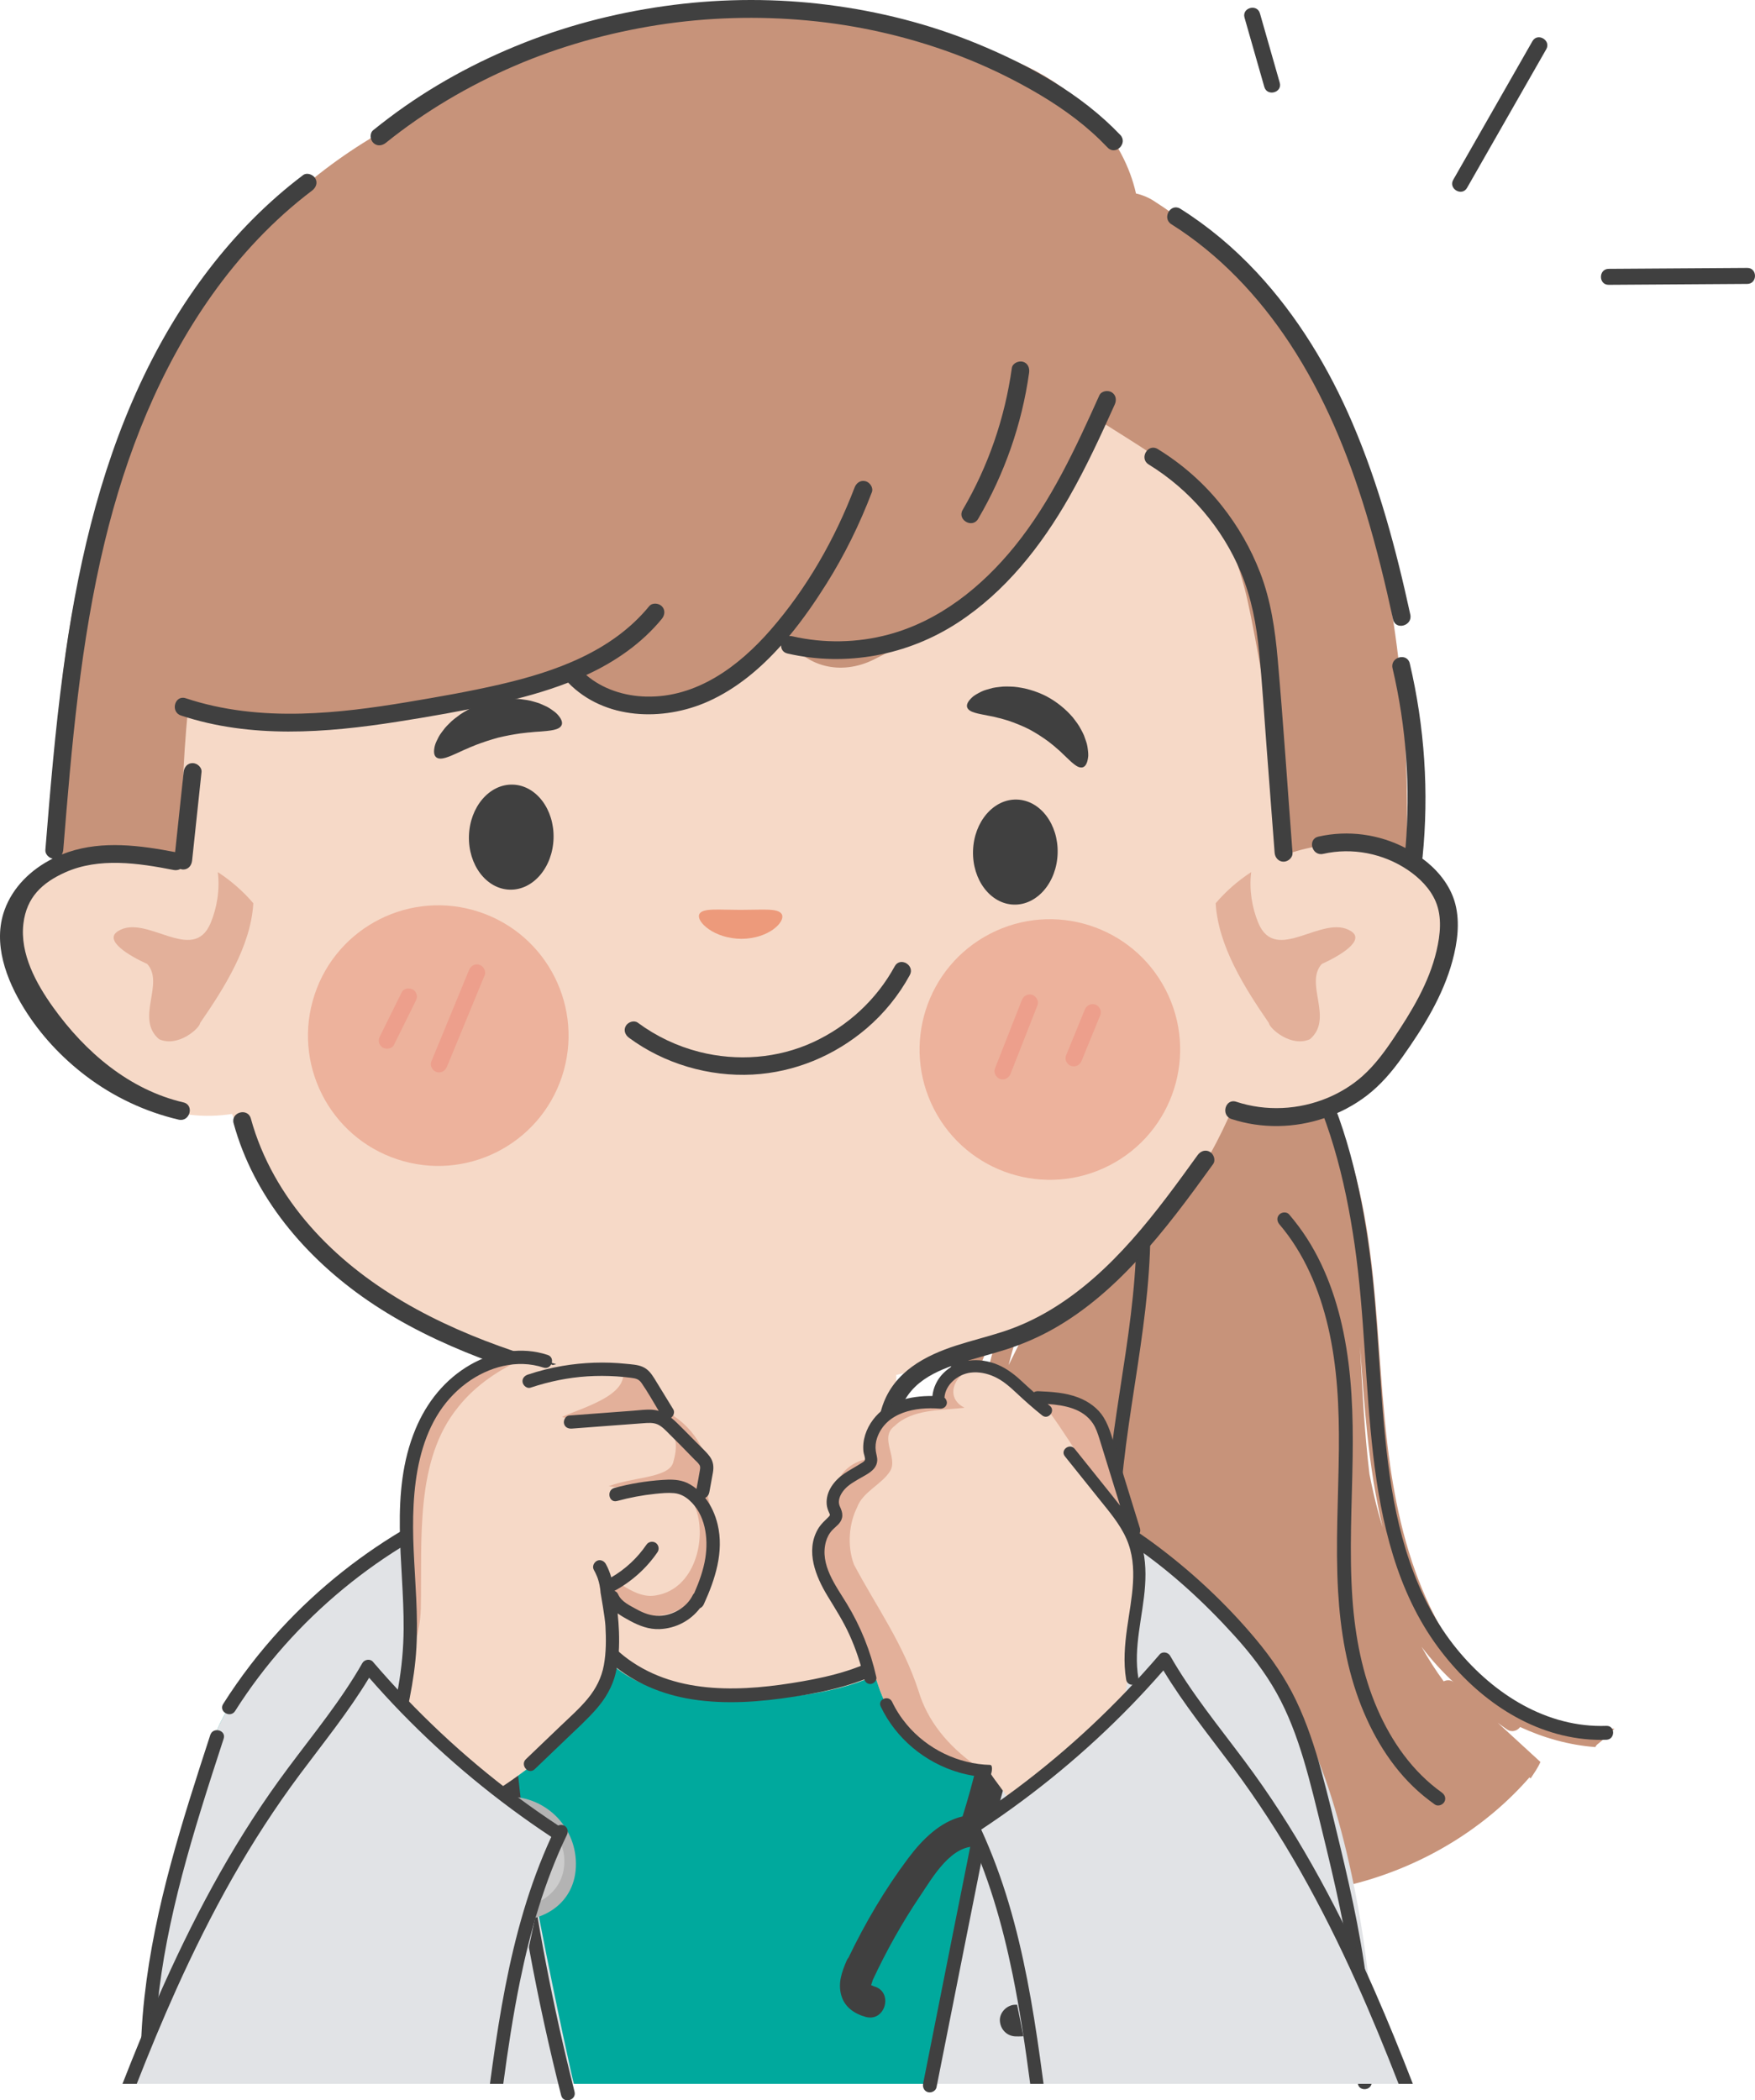<?xml version="1.0" encoding="UTF-8"?><svg id="_レイヤー_2" xmlns="http://www.w3.org/2000/svg" viewBox="0 0 632.521 756.864"><defs><style>.cls-1{fill:#c7937a;}.cls-1,.cls-2,.cls-3,.cls-4,.cls-5,.cls-6,.cls-7,.cls-8,.cls-9,.cls-10,.cls-11{stroke-width:0px;}.cls-2{fill:#00a99d;}.cls-3{fill:#f6d9c7;}.cls-4{fill:#e3b09a;}.cls-5{fill:#b3b3b3;}.cls-6{fill:#ccc;}.cls-7{fill:#e1e3e6;}.cls-8{fill:#edb29c;}.cls-9{fill:#ed9f8c;}.cls-10{fill:#404040;}.cls-11{fill:#ed9a7b;}</style></defs><g id="set_of_handdrawn_clipart_people"><path class="cls-1" d="M532.788,604.941c-.36-.291-.699-.602-1.054-.898-7.289-8.207-13.113-17.712-17.624-27.805-7.921-17.723-11.862-36.749-14.106-55.948-2.714-23.218-3.22-46.644-6.3-69.824-2.132-16.046-5.65-32-11.697-47.027-1.228-6.115-2.795-12.154-4.904-18.029-4.084-11.378-10.422-22.022-19.612-29.997-8.212-7.126-18.849-12.213-29.825-12.678-1.889-.08-3.778-.035-5.658.128-2.86-1.073-5.802-1.993-8.847-2.702l-48.695,37.272c22.878,16.811,24.31,51.162,15.233,78.063-4.248,12.588-10.241,24.507-16.185,36.432.653-2.574,1.338-5.138,2.084-7.682,2.114-7.211,4.543-14.327,7.122-21.385,2.59-7.089,5.496-14.078,7.782-21.274,4.692-14.767,6.283-32.847-5.103-45.142-.32-.346-.691-.628-1.091-.84.045-1.269.114-2.536.143-3.806.041-1.833-.968-3.559-2.927-3.816-1.667-.218-3.774,1.081-3.816,2.927-.54,24.059-4.16,48.086-10.947,71.182-3.433,11.682-7.683,23.082-12.563,34.233-4.85,11.081-10.082,22.08-13.253,33.795-4.802,17.74-5.004,36.525-1.072,54.459,3.947,18.001,11.754,35.106,22.826,49.844,11.003,14.646,25.293,26.847,41.792,34.875,2.056,1.001,4.146,1.927,6.263,2.791,2.233.912,4.012-.584,4.493-2.387,4.213,2.299,8.572,4.349,13.094,6.065,45.748,17.364,101.05,1.261,132.894-35.273.139.128.279.256.418.384,1.27-1.937,2.626-3.837,3.535-5.943-5.135-4.715-10.271-9.431-15.406-14.147,1.097.826,2.207,1.634,3.341,2.409,1.8,1.23,3.727.497,4.756-.854,8.553,3.962,17.715,6.521,27.091,7.231.188-.379.43-.73.774-1.007,2.186-1.76,4.29-3.584,6.112-5.654-17.806.467-35.198-6.765-49.068-17.975ZM361.716,634.869c-11.168-13.447-19.488-29.425-23.933-46.346-4.498-17.124-5.243-35.135-1.361-52.45,2.466-10.997,7.079-21.372,11.626-31.634,4.886-11.028,9.456-22.138,13.126-33.637,6.723-21.061,10.971-42.902,12.58-64.951,5.367,9.864,3.866,22.319.554,32.85-2.265,7.203-5.176,14.193-7.769,21.281-2.618,7.153-5.084,14.365-7.227,21.675-3.233,11.027-5.708,22.375-6.838,33.779-2.485,5.934-4.697,11.967-6.401,18.19-12.187,44.502,6.061,94.618,41.216,123.852-9.632-6.12-18.257-13.799-25.573-22.609ZM496.878,545.458c-1.294-4.734-2.382-9.505-3.309-14.302-1.846-15.215-2.571-30.593-3.406-45.957.783,10.581,1.512,21.167,2.627,31.715,1.193,11.279,2.903,22.534,5.554,33.552-.514-1.664-1.008-3.333-1.466-5.008ZM523.868,606.177c-.952-.874-2.404-.855-3.544-.298-2.886-3.942-5.549-8.1-7.976-12.424,3.653,4.792,7.724,9.285,12.258,13.399-.246-.225-.491-.451-.737-.677Z"/><path class="cls-10" d="M397.362,669.527c-17.353-8.415-32.351-21.323-43.583-36.979-11.282-15.725-18.888-34.006-21.744-53.167-3.278-21.997,1.011-44.001,7.942-64.884,3.8-11.449,8.334-22.634,12.854-33.812,4.693-11.606,9.261-23.253,13.424-35.061,3.757-10.656,7.842-21.477,9.876-32.627,1.706-9.355,2.022-19.588-2.621-28.2-1.143-2.12-2.61-4.067-4.263-5.816-2.215-2.343-5.746,1.197-3.535,3.536,6.564,6.943,7.29,16.85,6.116,25.895-1.405,10.829-5.353,21.314-8.894,31.58-4.112,11.92-8.604,23.695-13.319,35.388-4.511,11.188-9.119,22.346-13.085,33.743-7.434,21.364-12.481,43.941-9.961,66.654,2.157,19.449,9.036,38.281,19.724,54.664,10.662,16.343,25.043,30.351,42.049,39.997,2.127,1.207,4.295,2.339,6.495,3.406,2.883,1.398,5.421-2.912,2.523-4.317Z"/><path class="cls-10" d="M578.98,621.931c-21.437.756-40.568-11.428-53.783-27.538-15.505-18.901-21.895-43.159-24.91-66.983-3.2-25.294-3.306-50.862-6.686-76.145-3.196-23.905-8.774-47.807-20.093-69.273-5.456-10.346-12.208-20.263-20.649-28.411-8.071-7.791-18.023-14.28-29.17-16.462-2.797-.547-5.643-.839-8.493-.851-3.218-.014-3.222,4.986,0,5,23.345.101,40.901,20.281,51.616,38.928,12.019,20.916,17.999,44.692,21.416,68.403,3.619,25.117,3.764,50.534,6.685,75.716,2.823,24.338,8.54,49.192,23.342,69.234,12.663,17.145,31.171,30.903,52.854,33.132,2.616.269,5.244.344,7.871.251,3.208-.113,3.224-5.114,0-5Z"/><path class="cls-10" d="M519.64,645.946c-10.52-7.503-18.1-18.336-23.21-30.087-5.433-12.492-8.021-26.093-8.991-39.623-1.218-17.008-.18-34.058.071-51.079.221-15.038-.262-30.131-3.28-44.91-2.785-13.637-7.803-27.101-16.185-38.322-1.094-1.464-2.231-2.895-3.416-4.285-.876-1.028-2.634-.901-3.535,0-1.019,1.019-.879,2.505,0,3.535,9.005,10.562,14.456,23.596,17.576,37.015,3.354,14.422,4.005,29.245,3.875,44.002-.15,17.111-1.273,34.235-.281,51.339.816,14.061,3.145,28.11,8.35,41.254,4.868,12.293,12.114,23.843,22.39,32.326,1.332,1.099,2.706,2.149,4.112,3.152,1.1.784,2.783.194,3.421-.897.734-1.256.206-2.634-.897-3.421Z"/><path class="cls-10" d="M426.258,667.744c-4.508-.92-7.672-4.405-10.157-8.07-3.05-4.497-5.636-9.365-8.093-14.205-5.153-10.153-9.321-20.785-12.473-31.725-1.782-6.184-3.231-12.459-4.359-18.794-.237-1.33-1.86-2.08-3.075-1.746-1.402.385-1.984,1.741-1.746,3.075,2.099,11.789,5.332,23.363,9.671,34.524,2.138,5.5,4.521,10.908,7.16,16.187,2.565,5.132,5.287,10.284,8.491,15.051,3.196,4.754,7.402,9.33,13.252,10.524,1.322.27,2.701-.383,3.075-1.746.34-1.236-.417-2.804-1.746-3.075Z"/><path class="cls-10" d="M433.585,633.013c-11.46-9.799-19.323-22.962-24.028-37.191-4.946-14.96-6.583-30.73-6.169-46.428.509-19.296,3.79-38.352,6.656-57.397,2.682-17.829,5.015-35.784,4.477-53.854-.507-17.05-3.526-34.172-10.899-49.657-.917-1.927-1.906-3.818-2.953-5.677-1.579-2.804-5.9-.286-4.317,2.524,8.338,14.8,12.055,31.65,12.987,48.501.987,17.829-.988,35.611-3.579,53.226-2.821,19.182-6.265,38.337-7.199,57.736-.782,16.233.394,32.646,4.923,48.311,4.244,14.679,11.478,28.703,22.362,39.568,1.35,1.348,2.755,2.637,4.205,3.876,1.026.877,2.529,1.007,3.535,0,.898-.898,1.031-2.654,0-3.536Z"/><path class="cls-3" d="M217.551,528.174c-16.977,6.38-27.203,25.673-25.506,43.729,1.697,18.057,13.822,34.146,29.46,43.33,15.639,9.184,34.37,12.056,52.477,11.037,16.528-.93,33.182-5.107,46.933-14.322,13.752-9.216,24.313-23.88,26.331-40.31,2.018-16.43-5.553-34.24-19.994-42.332l-109.701-1.131Z"/><path class="cls-2" d="M494.272,750.931c-2.681-36.38-8.164-93.192-21.372-121.722-26.841-57.977-81.806-97.437-145.647-99.904,0,0,52.943,81.336-60.038,83.117-92.096,1.451-49.663-84.248-49.663-84.248-55.377,9.979-110.335,41.308-137.174,90.763-13.645,25.144-20.612,89.173-21.302,131.994h435.197Z"/><path class="cls-10" d="M337.376,573.209c-2.453,9.213-9.016,16.751-16.903,21.873-9.373,6.087-20.408,8.897-31.299,10.799-20.896,3.649-44.648,5.153-62.734-7.947-8.124-5.884-14.285-14.482-15.899-24.492-.215-1.334-1.875-2.076-3.075-1.746-1.419.39-1.962,1.737-1.746,3.075,1.568,9.725,7.232,18.405,14.666,24.718,8.234,6.991,18.303,11.17,28.929,12.854,12.285,1.947,24.72.955,36.945-.943,11.761-1.826,23.671-4.463,34.113-10.405,10.143-5.772,18.772-14.991,21.825-26.457.829-3.113-3.993-4.441-4.821-1.329Z"/><path class="cls-7" d="M181.731,608.984c-1.357-25.871,4.037-57.812,20.82-78.571-49.019,12.984-98.238,44.417-122.175,88.525-13.645,25.144-24.745,89.173-25.435,131.994h151.9c-1.089-3.563-23.149-104.552-25.111-141.948Z"/><path class="cls-10" d="M189.372,661.777c-2.033-15.469-3.813-31.035-4.581-46.623-.739-15.002-.347-30.196,2.992-44.894,3.308-14.564,9.419-28.681,19.323-39.995.889-1.015.999-2.536,0-3.535-.907-.907-2.642-1.02-3.535,0-19.542,22.324-24.697,52.789-24.031,81.571.365,15.78,2.102,31.547,4.033,47.202,1.953,15.835,4.362,31.614,7.247,47.307,3.225,17.547,7.042,34.983,11.429,52.276.791,3.117,5.614,1.796,4.821-1.329-7.681-30.278-13.627-61.007-17.697-91.979Z"/><path class="cls-10" d="M84.74,616.566c10.559-16.671,23.835-31.533,39.053-44.084,15.069-12.428,32.143-22.598,50.288-29.84,10.331-4.124,21.02-7.325,31.92-9.544,1.324-.269,2.086-1.837,1.746-3.075-.378-1.377-1.748-2.016-3.075-1.746-19.738,4.018-38.801,11.293-56.303,21.251-17.494,9.954-33.506,22.628-47.148,37.432-7.722,8.38-14.7,17.457-20.797,27.084-1.727,2.726,2.598,5.238,4.317,2.524h0Z"/><path class="cls-10" d="M75.785,625.215c-5.029,15.43-10.04,30.877-14.263,46.551-4.237,15.726-7.652,31.692-9.456,47.891-1.005,9.023-1.473,18.101-1.296,27.179.062,3.213,5.063,3.224,5,0-.311-15.975,1.416-31.897,4.449-47.568,3.051-15.76,7.334-31.253,12.043-46.59,2.684-8.742,5.511-17.44,8.345-26.134.999-3.066-3.827-4.38-4.821-1.329Z"/><path class="cls-7" d="M356.311,576.607c10.395,40.605-16.562,164.491-20.352,174.324h158.295c2.954-33.439-8.146-93.192-21.354-121.722-26.051-56.272-75.963-97.687-145.647-99.904,11.006,13.797,24.636,30.029,29.058,47.302Z"/><path class="cls-10" d="M355.799,561.393c-5.012-12.115-12.559-23.113-23.028-31.137-1.299-.995-2.635-1.936-4.008-2.827-2.707-1.757-5.216,2.57-2.524,4.317,10.512,6.823,18.305,16.97,23.537,28.258,5.569,12.016,8.095,25.234,8.502,38.416.506,16.372-1.98,32.631-5.017,48.669-3.074,16.237-6.4,32.428-9.618,48.637-3.244,16.343-6.489,32.686-9.733,49.029l-1.21,6.098c-.263,1.323.378,2.699,1.746,3.075,1.23.338,2.811-.415,3.075-1.746,3.293-16.587,6.585-33.174,9.878-49.761,3.302-16.633,6.658-33.256,9.895-49.902,3.185-16.38,6.04-32.975,6.049-49.712.007-14.121-2.127-28.315-7.546-41.415Z"/><rect class="cls-3" x="216.654" y="456.621" width="106.361" height="111.896"/><path class="cls-3" d="M465.046,278.736c0,122.818-44.794,222.382-201.571,222.382S61.904,401.554,61.904,278.736c0-48.971,1.081-99.431,27.141-136.171,39.298-55.403,102.883-91.398,174.636-91.398,68.128,0,128.892,32.45,168.496,83.152,29.767,38.109,32.869,91.715,32.869,144.417Z"/><path class="cls-1" d="M507.15,298.226c0-21.297-.244-70.023-14.733-118.371-12.969-43.277-38.178-82.971-76.733-107.555-1.927-1.229-4.05-2.076-6.264-2.578-4.405-19.611-19.702-36.405-39.552-45.856-28.002-13.332-58.805-20.524-89.727-22.143-53.204-2.785-106.227,14.205-146.942,48.36-50.506,30.632-85.627,86.327-100.867,142.685-13.602,50.298-14.583,103.168-12.15,154.89.568,12.081,10.243,23.733,23.155,23.155,12.058-.54,23.765-10.196,23.155-23.155-.981-20.849-1.449-41.731-.695-62.596.359-9.922,1.001-19.835,1.979-29.716,1.012.401,2.056.751,3.171.983,46.597,9.668,92.433,2.185,134.077-16.353,3.942,10.965,16.242,19.63,28.235,15.463,18.502-6.428,34.686-15.844,49.164-27.297.231.431.451.868.716,1.279,7.203,11.172,20.019,14.022,31.68,8.307,36.053-17.669,65.015-50.355,79.097-88.158.214.31.421.625.634.937,32.42,20.574,44.436,25.633,54.082,61.777,5.048,18.915,19.602,111.368,22.583,142.816,1.147,12.103,36.596,11.59,36.596,0,0-15.267-.661-35.579-.661-56.875Z"/><path class="cls-3" d="M83.963,401.364c-42.487,6.901-75.286-36.249-77.256-70.315-.678-16.373,15.574-23.21,34.254-23.903,38.603-1.978,68.044,29.273,60.113,54.063-2.198,16.055-7.024,37.955-17.111,40.155Z"/><path class="cls-4" d="M72.15,368.602c-.211,2.003-8.046,8.948-14.829,5.879-8.693-7.43,2.106-20.029-4.256-27.103-6.783-3.069-15.686-8.496-10.603-11.791,10.167-6.59,27.131,12.276,33.478-3.036,2.221-5.358,3.358-11.869,2.558-18.285,4.926,3.219,9.241,7.041,12.799,11.23-.882,15.459-10.6,30.716-19.148,43.106Z"/><path class="cls-3" d="M445.48,401.364c42.487,6.901,75.286-36.249,77.256-70.315.678-16.373-16.222-26.061-34.901-26.754-38.603-1.978-67.397,32.123-59.465,56.914,2.198,16.055,7.024,37.955,17.111,40.155Z"/><path class="cls-4" d="M457.292,368.602c.211,2.003,8.046,8.948,14.829,5.879,8.693-7.43-2.106-20.029,4.256-27.103,6.783-3.069,15.686-8.496,10.603-11.791-10.167-6.59-27.131,12.276-33.478-3.036-2.221-5.358-3.358-11.869-2.558-18.285-4.926,3.219-9.241,7.041-12.799,11.23.882,15.459,10.6,30.716,19.148,43.106Z"/><ellipse class="cls-10" cx="365.935" cy="307.052" rx="18.935" ry="15.252" transform="translate(48.183 663.735) rotate(-88.303)"/><ellipse class="cls-10" cx="184.261" cy="301.671" rx="18.935" ry="15.252" transform="translate(-122.732 476.921) rotate(-88.304)"/><path class="cls-10" d="M390.134,276.524c-1.891.416-4.003-1.949-6.986-4.762-.386-.35-.77-.718-1.149-1.103-.39-.379-.87-.724-1.296-1.113-.821-.803-1.861-1.509-2.826-2.324-2.077-1.51-4.384-3.042-6.965-4.42-2.615-1.316-5.196-2.32-7.628-3.147-1.223-.319-2.4-.762-3.529-.97-.563-.124-1.121-.317-1.656-.418-.533-.089-1.055-.191-1.564-.304-4.018-.818-7.167-1.18-7.917-2.966-.346-.859.029-1.916,1.177-3.139.286-.305.621-.62,1.002-.944.385-.305.831-.562,1.317-.849.977-.542,2.135-1.193,3.488-1.552.674-.208,1.392-.41,2.15-.603.757-.181,1.548-.246,2.379-.355,1.671-.256,3.44-.173,5.327-.082,3.727.364,7.778,1.442,11.636,3.407,3.828,2.021,7.042,4.71,9.487,7.546,1.162,1.49,2.249,2.887,3.002,4.4.39.742.792,1.426,1.081,2.149.279.73.528,1.433.746,2.104.486,1.313.622,2.635.741,3.745.045.563.092,1.075.065,1.565-.044.498-.109.953-.194,1.362-.339,1.643-.986,2.56-1.887,2.772Z"/><path class="cls-10" d="M202.383,261.363c-.847,1.722-3.939,1.955-8.002,2.272-.514.048-1.041.084-1.581.106-.541.029-1.112.128-1.685.17-1.143.053-2.36.272-3.611.387-2.512.373-5.202.841-7.997,1.532-2.782.744-5.365,1.633-7.745,2.518-1.151.503-2.323.899-3.35,1.404-.522.24-1.07.429-1.558.665-.483.241-.962.464-1.435.67-3.711,1.684-6.532,2.971-8.105,1.872-.753-.539-1.03-1.613-.795-3.197.107-.8.357-1.711.814-2.659.445-.958.977-2.076,1.78-3.116.388-.536.81-1.091,1.266-1.661.46-.564,1.003-1.074,1.554-1.631,1.087-1.142,2.418-2.134,3.844-3.178,2.912-1.959,6.451-3.656,10.385-4.694,3.945-.989,7.862-1.21,11.358-.9,1.752.226,3.397.453,4.9.928.751.223,1.472.407,2.148.679.675.279,1.312.561,1.911.844,1.205.523,2.212,1.246,3.063,1.87.858.611,1.517,1.288,1.996,1.937.97,1.274,1.245,2.348.846,3.184Z"/><circle class="cls-8" cx="157.955" cy="373.195" r="46.954" transform="translate(-245.978 405.794) rotate(-71.674)"/><path class="cls-9" d="M144.811,357.533c-2.615,5.274-5.23,10.548-7.844,15.823-.363.731-.584,1.406-.403,2.236.155.712.656,1.492,1.296,1.866,1.263.737,3.366.592,4.102-.894,2.615-5.274,5.23-10.549,7.845-15.823.363-.731.584-1.406.403-2.236-.155-.712-.656-1.492-1.296-1.866-1.263-.737-3.366-.592-4.102.894h0Z"/><path class="cls-9" d="M169.042,349.565c-4.536,11.002-9.072,22.004-13.608,33.007-.611,1.483.463,3.273,1.905,3.742,1.625.529,3.129-.419,3.742-1.905,4.536-11.002,9.072-22.004,13.608-33.007.611-1.483-.463-3.273-1.905-3.742-1.625-.529-3.129.419-3.742,1.905h0Z"/><circle class="cls-8" cx="378.384" cy="378.196" r="46.954" transform="translate(-131.361 215.817) rotate(-27.316)"/><path class="cls-9" d="M368.276,360.407c-3.233,8.227-6.467,16.454-9.7,24.681-.587,1.493.446,3.267,1.905,3.742,1.605.522,3.154-.409,3.742-1.905,3.233-8.227,6.467-16.454,9.7-24.681.587-1.493-.446-3.267-1.905-3.742-1.605-.522-3.154.409-3.742,1.905h0Z"/><path class="cls-9" d="M390.942,363.878c-2.25,5.508-4.5,11.017-6.75,16.525-.589,1.442.438,3.334,1.905,3.742,1.645.458,3.114-.367,3.742-1.905,2.25-5.508,4.5-11.017,6.75-16.525.589-1.442-.438-3.333-1.905-3.742-1.645-.458-3.114.367-3.742,1.905h0Z"/><path class="cls-11" d="M251.984,329.587c.475-1.343,2.427-1.719,5.075-1.804,1.327-.029,2.849-.028,4.495.017,1.636.022,3.421.045,5.295.07,1.872-.022,3.656-.043,5.291-.062,1.643-.043,3.165-.042,4.494-.011,2.654.089,4.633.468,5.204,1.811.552,1.285-.518,3.377-3.123,5.276-1.294.954-2.971,1.796-4.925,2.433-1.958.607-4.196.99-6.568.999-2.372-.012-4.637-.399-6.638-1.009-2-.64-3.737-1.484-5.099-2.44-2.741-1.903-3.961-3.996-3.501-5.281Z"/><path class="cls-10" d="M226.697,373.969c12.704,9.371,28.817,14.099,44.572,13.258,15.151-.808,29.538-6.808,41.051-16.637,6.296-5.375,11.619-11.938,15.582-19.206,1.938-3.556-3.491-6.734-5.432-3.175-6.552,12.018-16.943,21.583-29.357,27.323-12.765,5.902-27.44,6.987-41.029,3.537-8.036-2.041-15.541-5.609-22.212-10.531-1.368-1.009-3.51-.227-4.303,1.128-.935,1.599-.243,3.292,1.128,4.303h0Z"/><path class="cls-10" d="M403.752,48.614c-14.2-14.876-32.818-25.153-51.681-32.91-17.195-7.071-35.304-11.63-53.735-13.967-18.408-2.335-37.109-2.304-55.517.018-18.46,2.329-36.605,6.817-53.922,13.65-17.345,6.844-33.82,15.845-48.715,27.083-1.909,1.441-3.796,2.912-5.66,4.412-1.357,1.093-1.138,3.421,0,4.559,1.341,1.341,3.198,1.095,4.559,0,14.023-11.292,29.695-20.531,46.219-27.653,16.531-7.125,34.071-12.02,51.846-14.798,17.796-2.781,35.984-3.287,53.916-1.623,17.823,1.653,35.453,5.619,52.255,11.796,8.524,3.134,16.808,6.88,24.8,11.193,9.046,4.882,17.771,10.476,25.45,17.343,1.948,1.743,3.822,3.565,5.627,5.456,2.87,3.007,7.425-1.556,4.559-4.559Z"/><path class="cls-10" d="M113.633,64.266c-.799-1.366-3.013-2.212-4.41-1.157-25.798,19.496-45.2,46.104-58.757,75.285-15.183,32.681-22.985,68.022-27.745,103.587-2.857,21.348-4.64,42.818-6.369,64.281-.123,1.523,1.184,2.852,2.614,3.157-7.779,3.92-14.362,10.238-17.353,18.571-4.31,12.007.689,25.092,7.037,35.366,5.855,9.474,13.508,17.688,22.368,24.409,9.858,7.479,21.317,12.895,33.37,15.707,4.036.942,5.759-5.273,1.714-6.216-19.425-4.533-35.317-18.021-46.948-34.268-6.116-8.543-12.036-19.302-10.716-30.184,1.145-9.436,6.697-14.68,15.018-18.423,12.196-5.485,26.448-3.366,39.096-.882.864.17,1.743.041,2.465-.354.328.115.665.192.996.192,1.896,0,3.038-1.485,3.223-3.223,1.131-10.633,2.263-21.267,3.394-31.9.184-1.734-1.614-3.223-3.223-3.223-1.896,0-3.038,1.485-3.223,3.223-1.023,9.616-2.046,19.232-3.07,28.848-12.569-2.422-26.047-4.185-38.431-.029-.813.273-1.617.579-2.415.901.293-.492.481-1.063.53-1.671,3.002-37.246,6.147-74.676,14.96-111.087,7.644-31.58,19.759-62.278,38.654-88.887,10.075-14.189,22.163-27.107,36.064-37.613,1.387-1.048,2.109-2.782,1.157-4.41Z"/><path class="cls-10" d="M400.617,141.332c-1.378-.806-3.693-.44-4.41,1.157-8.51,18.943-17.4,38.219-30.573,54.453-11.787,14.526-27.04,26.793-45.36,31.711-11.323,3.04-23.315,3.249-34.739.629-.399-.092-.769-.096-1.119-.06,4.992-6.016,9.442-12.477,13.455-18.865,6.542-10.415,11.975-21.486,16.353-32.977.62-1.627-.687-3.535-2.251-3.965-1.815-.498-3.343.618-3.965,2.251-7.064,18.544-17.25,36.381-30.319,51.364-11.441,13.117-26.632,24.44-44.812,23.991-7.866-.195-15.632-2.67-21.605-7.764,10.378-4.755,19.977-11.369,27.253-20.239,1.103-1.345,1.316-3.243,0-4.559-1.138-1.138-3.449-1.353-4.559,0-13.388,16.319-33.796,23.567-53.743,28.178-11.062,2.557-22.284,4.507-33.48,6.379-12.582,2.103-25.261,3.8-38.027,4.133-14.157.369-28.293-1.055-41.78-5.531-3.947-1.31-5.639,4.914-1.714,6.217,25.186,8.358,52.124,6.3,77.91,2.261,11.842-1.855,23.693-3.932,35.407-6.481,8.912-1.94,17.728-4.33,26.231-7.618,13.06,13.461,34.27,14.064,50.587,6.715,10.106-4.552,18.715-11.788,26.17-20.141-.033,1.293.646,2.549,2.295,2.927,21.12,4.843,43.26.695,61.376-11.116,17.156-11.185,30.054-27.591,40.115-45.211,6.164-10.796,11.372-22.098,16.462-33.429.713-1.587.458-3.466-1.156-4.41Z"/><path class="cls-10" d="M460.482,237.363c-.93-10.541-2.474-21.031-6.29-30.953-3.358-8.73-8.009-16.802-13.812-24.133-6.424-8.116-14.308-15.059-23.131-20.466-3.547-2.174-6.789,3.4-3.254,5.567,14.772,9.054,26.608,22.887,33.247,38.906,3.825,9.229,5.639,19,6.593,28.905,1.074,11.158,1.767,22.361,2.618,33.538.979,12.855,1.957,25.709,2.936,38.564.132,1.736,1.387,3.223,3.223,3.223,1.642,0,3.356-1.478,3.223-3.223-1.774-23.305-3.298-46.646-5.353-69.928Z"/><path class="cls-10" d="M368.646,130.357c-1.508-.414-3.723.516-3.965,2.251-2.518,18.034-8.503,35.414-17.718,51.121-2.104,3.586,3.466,6.834,5.567,3.254,9.476-16.152,15.778-34.112,18.368-52.661.24-1.722-.419-3.462-2.251-3.965Z"/><path class="cls-10" d="M508.293,221.484c-5.102-23.456-11.321-46.719-20.776-68.833-8.518-19.921-19.872-38.755-34.696-54.638-8.123-8.703-17.315-16.428-27.394-22.776-3.521-2.217-6.76,3.359-3.254,5.567,17.246,10.862,31.48,25.962,42.655,42.92,12.358,18.752,20.98,39.629,27.48,61.058,3.837,12.649,6.959,25.502,9.768,38.415.881,4.052,7.098,2.337,6.216-1.714Z"/><path class="cls-10" d="M524.518,325.789c-1.556-6.055-5.546-11.296-10.333-15.203-.512-.418-1.041-.812-1.569-1.206.034-.159.068-.317.084-.481,2.359-23.331.761-46.986-4.598-69.812-.948-4.037-7.165-2.328-6.216,1.714,4.979,21.206,6.514,43.09,4.668,64.782-9.557-4.987-20.748-6.515-31.39-4.1-4.044.918-2.333,7.135,1.714,6.216,10.438-2.369,21.618-.184,30.484,5.786,4.196,2.825,8.089,6.688,10.086,11.41,2.355,5.569,1.634,12.012.294,17.739-2.708,11.572-8.996,21.901-15.56,31.661-3.275,4.869-6.765,9.61-11.173,13.525-3.659,3.25-7.951,5.884-12.463,7.775-10.431,4.37-22.252,4.97-33.001,1.428-3.949-1.301-5.642,4.922-1.714,6.217,10.832,3.569,22.873,3.327,33.641-.378,5.451-1.876,10.58-4.559,15.152-8.073,5.074-3.901,9.149-8.724,12.842-13.925,7.482-10.538,14.609-22.026,18.01-34.606,1.774-6.562,2.757-13.791,1.042-20.469Z"/><path class="cls-10" d="M221.034,506.518c-1.157-3.362-3.061-6.368-5.862-8.591-2.734-2.171-5.924-3.547-9.223-4.629-6.959-2.282-14.052-4.123-20.991-6.482-27.324-9.291-53.83-22.943-73.122-44.904-9.851-11.213-17.479-24.404-21.429-38.84-1.093-3.997-7.315-2.3-6.216,1.714,7.278,26.595,26.015,48.556,48.45,63.925,12.519,8.576,26.262,15.206,40.405,20.637,6.926,2.66,13.966,5.019,21.068,7.168,3.447,1.043,6.946,1.94,10.363,3.077,2.914.97,5.836,2.25,7.957,4.543,2.255,2.438,3.167,5.927,3.47,9.159.381,4.069.225,8.177.199,12.257-.061,9.518-.122,19.036-.183,28.554-.027,4.149,6.42,4.154,6.447,0,.054-8.46.109-16.921.163-25.381.046-7.225.899-15.248-1.494-22.207Z"/><path class="cls-10" d="M436.058,415.082c-1.625-.951-3.388-.259-4.41,1.157-14.924,20.681-30.75,42.382-52.985,55.749-5.394,3.243-11.086,5.902-17.072,7.854-5.548,1.81-11.227,3.188-16.784,4.968-11.443,3.666-22.465,9.532-26.662,21.551-5.024,14.386,1.957,29.941-2.817,44.328-1.31,3.947,4.914,5.639,6.216,1.714,2.169-6.537,2.122-13.508,1.728-20.306-.367-6.341-1.181-12.902-.128-19.217.968-5.806,3.688-10.854,8.284-14.57,4.07-3.29,9.095-5.302,14.015-6.933,5.617-1.862,11.375-3.256,17.014-5.047,6.015-1.91,11.838-4.427,17.332-7.535,11.22-6.348,21.059-14.965,29.808-24.375,10.117-10.882,18.935-22.897,27.618-34.929,1.019-1.412.244-3.591-1.157-4.41Z"/><path class="cls-10" d="M528.738,67.7c9.515-16.652,19.031-33.304,28.546-49.956,1.843-3.224-3.133-6.13-4.975-2.908-9.515,16.652-19.031,33.304-28.546,49.956-1.843,3.224,3.134,6.13,4.975,2.908h0Z"/><path class="cls-10" d="M461.23,29.797c-2.379-8.326-4.758-16.652-7.137-24.978-1.017-3.559-6.578-2.046-5.556,1.532,2.379,8.326,4.758,16.652,7.137,24.978,1.017,3.559,6.578,2.046,5.556-1.532h0Z"/><path class="cls-10" d="M579.784,102.639c16.651-.109,33.303-.218,49.954-.328,3.706-.024,3.714-5.786,0-5.761-16.651.109-33.303.218-49.954.328-3.706.024-3.714,5.786,0,5.761h0Z"/><path class="cls-5" d="M207.525,670.141c-.856-13.538-12.723-23.804-26.269-22.592-1.225.11-2.252.513-3.086,1.107-9.14,1.79-16.986,7.922-18.546,18.128-2.202,14.409,9.507,23.709,22.79,25.15,13.909,1.509,26.051-6.919,25.111-21.794Z"/><path class="cls-6" d="M189.522,653.964c-.964-1.106-2.377-1.869-4.246-1.941-10.425-.401-19.524,7.448-19.974,18.028-.498,11.707,8.44,17.546,19.181,17.5,10.055-.043,19.026-6.317,18.922-17.068-.082-8.409-6.323-14.525-13.882-16.52Z"/><path class="cls-10" d="M216.904,519.967c-13.022.447-27.237,1.394-37.983,9.606-11.879,9.078-14.519,24.014-15.744,38.048-2.732,31.295,3.171,62.616,11.222,92.797-3.674,3.399-5.579,8.666-3.844,13.629,2.356,6.741,10.876,11.17,17.702,8.672,7.722-2.826,10.815-16.219,5.256-22.25-2.193-2.379-4.869-3.382-7.577-3.386-6.96-26.122-12.223-52.868-11.324-80.016.395-11.914.599-27.856,9.965-36.653,8.347-7.84,21.576-8.079,32.328-8.448,7.701-.264,7.737-12.265,0-12Z"/><path class="cls-10" d="M358.651,655.206c4.064-13.396,7.049-27.064,8.919-40.952,1.98-14.704,3.273-29.943,1.752-44.754-1.371-13.352-5.245-26.392-14.186-36.683-7.881-9.07-19.264-14.997-31.4-14.758-7.33.144-7.354,11.55,0,11.405,25.16-.495,34.099,27.824,34.696,48.252.758,25.939-3.744,52.13-11.516,76.839-8.022,1.848-14.492,8.261-19.675,15.188-8.323,11.123-15.404,23.153-21.416,35.669-.262.304-.485.644-.65,1.029-1.727,4.02-3.198,8.016-2.015,12.43,1.166,4.349,4.709,6.789,8.848,7.935,7.084,1.961,10.107-9.039,3.032-10.998-.151-.042-.778-.366-1.059-.436.004-.039.011-.08.022-.122.058-.179.155-.487.176-.55.13-.398.247-.796.372-1.191,4.913-10.512,10.573-20.647,17.064-30.268,4.604-6.824,11.461-19.139,21.31-17.74,10.482,1.49,14.614,13.064,16.207,22.066,2.03,11.468,1.513,23.475-.792,34.853-.759.032-1.516.02-2.275.001-2.984-.073-5.838,2.675-5.703,5.703.141,3.152,2.505,5.624,5.703,5.703,3.015.074,6.169-.161,8.816-1.756,3.014-1.817,4.747-4.86,4.937-8.339.013-.23.001-.457-.021-.684,4.003-22.09,4.549-59.789-21.145-67.84Z"/><path class="cls-10" d="M489.131,693.088c-1.821-9.424-3.965-18.782-6.209-28.113-2.155-8.959-4.275-17.939-6.715-26.826-2.37-8.633-5.179-17.169-9.036-25.263-3.839-8.057-8.896-15.407-14.608-22.245-10.69-12.796-23.187-24.44-36.587-34.352-13.088-9.681-27.703-17.594-43.497-21.799-1.922-.512-3.859-.963-5.808-1.363-1.321-.271-2.701.384-3.075,1.746-.34,1.237.417,2.802,1.746,3.075,15.632,3.211,30.107,10.185,43.217,19.172,13.321,9.132,25.401,20.248,36.235,32.201,5.767,6.362,11.066,13.164,15.265,20.674,4.237,7.579,7.271,15.734,9.763,24.033,2.564,8.536,4.607,17.224,6.724,25.878,2.242,9.165,4.433,18.343,6.366,27.579,3.85,18.394,6.667,37.077,6.625,55.91-.005,2.348-.057,4.696-.15,7.042-.128,3.218,4.873,3.212,5,0,.763-19.253-1.609-38.474-5.257-57.349Z"/><path class="cls-4" d="M409.166,559.875s-7.785-44.069-13.129-48.283c-5.344-4.215-23.455-9.681-23.455-9.681,0,0,25.666,71.806,36.584,57.964Z"/><path class="cls-3" d="M407.777,589.329c.537-7.137,1.202-14.277,1.593-21.424.241-4.42.125-9.075-1.5-13.116.084-.504-.004-1.053-.355-1.589-5.027-7.667-10.053-15.334-15.08-23-4.761-7.262-9.321-14.722-14.469-21.719-4.522-6.147-9.975-12.171-17.101-15.283-6.416-2.802-14.052-2.576-19.439,2.278-2.709,2.441-4.668,5.744-4.767,9.459-.001.026.001.051.001.076-6.389-.458-12.791.316-17.907,4.616-4.966,4.175-6.315,10.208-5.239,16.036-1.788.195-3.546.693-5.172,1.517-5.163,2.617-8.097,7.845-8.141,13.574-.008,1.022.098,2.032.293,3.022-1.352,1.685-2.366,3.685-2.976,5.746-.833,2.815-1.117,5.837-.602,8.742.616,3.477,2.115,6.733,3.841,9.786,1.774,3.138,3.811,6.111,5.663,9.2,1.777,2.964,3.187,6.1,4.308,9.367,2.268,6.611,3.488,13.521,5.628,20.17,2.106,6.543,5.282,12.604,10.309,17.373,4.561,4.327,10.306,7.307,16.195,9.391,5.808,2.056,13.595,4.409,13.595,4.409.322,1.545,5.85,7.933,6.332,9.506.456,1.485,1.466,2.718,3.007,3.139,1.451.396,3.104.087,4.571-.06,3.047-.306,6.082-.771,9.075-1.418,5.776-1.249,11.384-3.189,16.736-5.69,2.585-1.208,5.199-2.513,7.563-4.119,2.233-1.518,4.318-3.438,5.189-6.069,1.107-3.347-.493-6.666-1.704-9.736-1.012-2.565-2.077-5.11-3.164-7.644.762-2.342,1.345-4.748,1.78-7.17,1.149-6.386,1.454-12.908,1.939-19.368Z"/><path class="cls-4" d="M331.056,609.374c-5.609-17.218-15.211-30.388-23.257-45.531-2.596-6.846-1.77-14.989,1.132-20.696,2.02-5.603,8.866-8.199,11.872-13.024s-4.103-12.032,1.653-16.288c6.429-6.123,16.336-5.505,25.154-6.546-5.707-2.902-4.568-8.401-1.354-11.462,1.988-2.897,4.544-4.125,7.401-4.394-4.392-.274-8.775.927-12.232,4.041-2.709,2.441-4.668,5.744-4.767,9.459-.001.026.001.051.001.076-6.389-.458-12.791.316-17.907,4.616-4.966,4.174-6.315,10.208-5.239,16.036-1.788.195-3.546.693-5.172,1.517-5.163,2.617-8.097,7.845-8.14,13.575-.008,1.022.098,2.032.293,3.022-1.352,1.685-2.366,3.685-2.976,5.745-.834,2.815.288,5.929-.602,8.742-1.929,6.098,17.3,41.874,19.44,48.523,2.107,6.543,5.282,12.604,10.309,17.373,4.561,4.327,10.306,7.307,16.195,9.391,2.811.995,5.679,1.811,8.578,2.511-9.667-6.886-17.171-15.863-20.38-26.686Z"/><path class="cls-10" d="M410.897,554.87c-.202-.573-.435-1.132-.67-1.689.692-.607.888-1.589.605-2.506-2.818-9.117-5.636-18.235-8.454-27.352-1.302-4.214-2.291-8.771-4.623-12.565-2.045-3.326-5.422-5.711-9.017-7.115-4.644-1.813-9.635-2.097-14.56-2.314-.561-.025-1.105.108-1.549.381-1.229-1.096-2.447-2.206-3.652-3.333-2.81-2.628-5.774-5.073-9.355-6.578-6.688-2.81-14.482-2.209-19.714,3.122-2.189,2.231-3.535,5.092-3.86,8.147-8.002-.107-16.37,1.84-21.402,8.543-2.458,3.275-3.906,7.396-3.445,11.515.098.871.646,2.006.545,2.862-.079.665-1.137,1.146-1.641,1.473-1.911,1.237-3.951,2.267-5.827,3.56-3.611,2.487-6.672,6.407-6.33,11.02.08,1.075.434,2.081.867,3.058.359.81.487.875-.139,1.496-1.486,1.474-2.893,2.671-3.943,4.524-4.481,7.902-.71,17.038,3.561,24.064,2.783,4.579,5.639,9.027,7.855,13.924,2.29,5.061,4.078,10.351,5.284,15.774.26,1.17,1.187,2.095,2.465,1.944,1.099-.13,2.206-1.287,1.944-2.465-2.083-9.374-5.651-18.274-10.652-26.474-4.024-6.597-9.747-14.037-7.535-22.266.42-1.563,1.189-3.035,2.299-4.218,1.335-1.424,3.06-2.395,3.528-4.443.248-1.087.03-2.169-.393-3.184-.348-.834-.753-1.554-.75-2.483.005-1.789,1.04-3.491,2.216-4.763,1.418-1.533,3.349-2.62,5.133-3.666,1.798-1.054,3.96-2.044,5.328-3.668.683-.811,1.087-1.774,1.149-2.832.07-1.188-.347-2.279-.512-3.44-.229-1.604-.059-3.264.476-4.794,3.252-9.301,13.925-11.21,22.587-10.513,1.194.096,2.341-.616,2.53-1.86.116-.764-.239-1.607-.852-2.103.33-4.756,4.867-8.44,9.408-9.019,2.929-.373,5.878.25,8.55,1.455,3.018,1.36,5.482,3.533,7.878,5.774,3.034,2.838,6.122,5.595,9.372,8.185,2.237,1.783,4.987-1.702,2.749-3.485-.259-.206-.51-.42-.767-.628,6.15.436,12.733,1.651,16.31,7,1.1,1.644,1.734,3.585,2.329,5.457.677,2.126,1.321,4.264,1.98,6.396l3.967,12.834c.51,1.649,1.02,3.299,1.53,4.948-.809-1.053-1.632-2.093-2.455-3.12-4.632-5.784-9.27-11.563-13.905-17.344-1.783-2.224-5.338.437-3.544,2.675,4.097,5.111,8.195,10.222,12.292,15.333,3.639,4.538,7.558,9.069,9.914,14.445,4.462,10.183,1.69,21.527.226,32.05-.858,6.163-1.401,12.475-.344,18.649.48,2.805,4.892,2.302,4.409-.521-1.912-11.168,1.648-22.244,2.404-33.346.38-5.579.077-11.206-1.795-16.519Z"/><path class="cls-10" d="M356.889,635.997c-11.537-.279-22.696-5.702-30.098-14.561-2.09-2.501-3.869-5.23-5.266-8.175-1.217-2.568-5.341-.918-4.113,1.674,5.488,11.576,16.036,20.284,28.314,23.817,3.422.985,6.931,1.549,10.492,1.635,1.197.029,1.876-4.361.67-4.39Z"/><path class="cls-7" d="M505.564,750.931c-22.816-54.767-51.149-110.198-87.269-153.761-17.574,24.543-39.967,45.62-65.522,61.677,7.105,30.555,13.566,61.259,19.387,92.084h133.404Z"/><path class="cls-10" d="M364.944,711.422c2.671,13.077,4.601,26.281,6.353,39.509h4.81c-.428-3.174-.849-6.35-1.294-9.521-2.624-18.709-5.837-37.405-11.244-55.534-2.705-9.07-5.984-17.97-9.927-26.574,19.529-12.917,37.693-27.907,54.011-44.701,3.994-4.11,7.868-8.335,11.637-12.651,7.362,12.206,16.366,23.306,24.876,34.717,8.957,12.009,17.098,24.592,24.488,37.622,7.368,12.989,14.014,26.378,20.152,39.989,5.442,12.068,10.462,24.318,15.261,36.654h5.136c-4.378-11.295-8.938-22.519-13.812-33.609-6.01-13.677-12.498-27.151-19.683-40.251-7.208-13.144-15.12-25.91-23.895-38.069-9.023-12.502-19.003-24.334-27.165-37.443-1.004-1.613-1.977-3.244-2.92-4.893-.722-1.262-2.76-1.67-3.774-.486-15.389,17.964-32.736,34.281-51.698,48.429-4.93,3.678-9.97,7.205-15.101,10.596-.718-.32-1.615-.296-2.274.089-1.195.699-1.427,2.114-.862,3.288,8.057,16.732,13.216,34.689,16.924,52.842Z"/><path class="cls-3" d="M256.293,544.898c-.386-2.351-.855-4.757-1.57-7.049,2.828-10.29-2.864-21.62-11.801-27.499-4.234-13.059-20.067-21.087-34.307-20.061-3.218.232-6.361.791-9.436,1.61-9.829-4.819-22.703-3.252-31.908,3.131-11.148,7.73-17.413,21.007-19.71,34.377-2.297,13.37-1.108,27.058-.169,40.59.938,13.533,1.597,27.327-1.712,40.483-2.648,10.527-7.607,22.374-1.665,31.458,4.163,6.364,12.633,8.768,20.178,7.816,6.067-.766,11.705-3.308,17.154-6.163,0,0,34.658-22.395,39.708-41.76,2.538-9.734.869-20.203-3.808-29.083l4.618,5.391c6.13,5.266,23.25,7.904,31.611-6.676,4.535-7.908,4.295-17.57,2.818-26.565Z"/><path class="cls-4" d="M151.673,579.557c.454-25.226-2.115-53.51,13.5-72.567,6.301-7.942,14.889-13.568,24.239-17.771-7.655-.712-15.775,1.395-22.142,5.81-11.148,7.73-17.413,21.007-19.71,34.377-2.297,13.37-1.108,27.058-.169,40.59.615,8.874,1.103,17.86.438,26.705,2.453-5.445,3.677-11.409,3.844-17.144Z"/><path class="cls-4" d="M253.475,571.463c4.535-7.908,4.295-17.57,2.818-26.565-.386-2.351-.855-4.757-1.57-7.049,2.828-10.29-2.864-21.62-11.801-27.499-2.693-8.306-10.08-14.571-18.762-17.771,3.532,9.647-12.489,14.129-21.62,17.978,15.162,6.169,47.157-7.32,40.024,16.651-1.856,5.46-14.924,5.079-23.151,8.374,11.539,1.892,28.284-2.568,31.561,8.698,3.586,10.356-.471,28.266-14.468,30.614-7.608,1.475-14.252-5.86-21.223-9.245.892,3.349.732,5.396,1.18,8.324,1.201,2.439,3.011,8.114,2.702,9.024.824,6.024.651,9.382,2.652,15.105,1.303-8.632-.487-17.599-4.572-25.355l4.618,5.391c6.13,5.266,23.25,7.904,31.611-6.676Z"/><path class="cls-10" d="M197.388,488.262c-9.258-3.079-19.393-1.316-27.756,3.458-9.234,5.27-15.858,13.563-19.905,23.32-9.504,22.916-4.095,48.021-4.255,71.955-.047,6.982-.693,13.908-1.9,20.784-1.215,6.924-2.913,13.753-4.594,20.575-.311,1.26.197,2.605,1.502,3.049,1.149.391,2.736-.234,3.049-1.502,2.932-11.897,5.864-23.89,6.548-36.169.655-11.749-.482-23.488-.993-35.219-.918-21.083.556-46.453,19.092-60.153,7.837-5.792,18.197-8.698,27.666-5.549,2.933.976,4.487-3.572,1.547-4.55Z"/><path class="cls-10" d="M258.635,549.309c-.824-3.422-2.304-6.763-4.483-9.552.822-.34,1.342-1.154,1.513-2.09.424-2.322.862-4.643,1.271-6.967.382-2.174.172-4.12-1.197-5.923-1.331-1.752-3.062-3.277-4.598-4.848-1.65-1.687-3.311-3.364-4.983-5.029-1.4-1.394-2.772-2.825-4.274-4.021.887-.657,1.383-2.017.772-3.013-2.264-3.694-4.508-7.402-6.793-11.083-1.104-1.778-2.29-3.388-4.268-4.245-1.822-.79-4.027-.879-5.983-1.082-7.621-.792-15.375-.511-22.928.768-4.226.716-8.386,1.77-12.451,3.127-1.229.41-2.156,1.455-1.874,2.835.235,1.153,1.597,2.288,2.835,1.874,6.607-2.207,13.516-3.642,20.474-4.084,3.516-.223,7.048-.217,10.564.014,1.724.113,3.444.281,5.157.503,1.7.221,2.826.428,3.839,1.895,2.22,3.217,4.166,6.666,6.179,10.034-.741-.221-1.521-.371-2.358-.422-2.247-.138-4.543.188-6.782.356l-7.082.533c-5.351.402-10.701.805-16.052,1.207-1.294.098-2.111,1.679-1.874,2.836.287,1.402,1.536,1.972,2.835,1.874,8.577-.645,17.152-1.317,25.73-1.935,1.686-.121,3.529-.29,5.121.4,1.667.723,2.972,2.193,4.239,3.446,3.021,2.987,6.005,6.01,8.954,9.068.652.677,1.531,1.367,1.998,2.193.363.642.18,1.378.065,2.076-.359,2.165-.777,4.322-1.177,6.481-1.397-1.153-2.958-2.116-4.689-2.666-2.467-.784-5.045-.732-7.596-.56-5.855.392-11.635,1.332-17.298,2.877-2.968.81-2.034,5.527.961,4.71,4.531-1.236,9.152-2.113,13.826-2.591,2.213-.226,4.487-.45,6.71-.244,2.057.191,3.835,1.098,5.383,2.446,5.9,5.136,7.056,13.726,5.875,21.046-.696,4.316-2.222,8.477-3.965,12.492-.241.251-.45.545-.613.874-2.149,4.346-7.155,7.208-11.929,7.354-3.036.093-5.744-.962-8.365-2.419-2.374-1.32-5.384-2.685-6.531-5.311-.308-.706-.808-1.098-1.363-1.255,6.205-3.344,11.565-8.132,15.541-13.96.731-1.072.434-2.612-.638-3.339-1.08-.733-2.605-.438-3.339.638-3.298,4.833-7.633,8.858-12.688,11.793-.478-1.681-1.122-3.315-1.98-4.852-.612-1.098-2.039-1.738-3.217-1.094-1.094.599-1.748,2.045-1.094,3.218.422.756.801,1.534,1.128,2.335.082.2.161.402.236.604.027.072.053.144.079.217.105.4.249.792.356,1.193.216.813.383,1.639.501,2.471.057.401.096.804.133,1.208.004.084.009.168.012.252.01.24,1.575,8.771,1.747,11.955.253,4.687.279,9.515-.575,14.146-.837,4.543-2.871,8.49-5.794,12.035-2.943,3.571-6.473,6.668-9.808,9.862-4.158,3.982-8.316,7.965-12.474,11.947-2.231,2.137.911,5.775,3.148,3.632,3.811-3.65,7.623-7.301,11.434-10.951,3.628-3.475,7.375-6.863,10.696-10.64,3.308-3.762,5.859-8.061,7.049-12.96,1.194-4.913,1.37-10.002,1.199-15.036-.075-2.197-.248-4.386-.476-6.57,1.402,1.006,2.941,1.855,4.412,2.657,3.342,1.821,6.859,3.171,10.721,3.01,5.794-.241,11.082-3.011,14.507-7.509.611-.263,1.111-.784,1.413-1.443,4.088-8.932,7.348-18.932,4.973-28.799Z"/><path class="cls-7" d="M180.669,750.931c5.692-29.942,11.986-59.77,18.89-89.457-25.555-16.057-47.949-37.135-65.522-61.677-35.542,42.867-63.549,97.225-86.174,151.134h132.807Z"/><path class="cls-10" d="M49.286,750.931c4.49-11.448,9.182-22.817,14.237-34.028,6.138-13.611,12.784-27,20.152-39.989,7.391-13.03,15.532-25.613,24.488-37.622,8.511-11.411,17.515-22.511,24.876-34.717,3.769,4.317,7.643,8.541,11.637,12.651,16.318,16.793,34.482,31.784,54.011,44.701-3.943,8.605-7.222,17.505-9.927,26.574-5.407,18.13-8.62,36.826-11.244,55.534-.322,2.297-.625,4.596-.937,6.895h4.804c1.661-12.349,3.509-24.672,6.003-36.882,3.708-18.153,8.866-36.11,16.924-52.842.565-1.174.333-2.589-.862-3.288-.658-.385-1.555-.409-2.274-.089-5.131-3.391-10.171-6.918-15.101-10.596-18.962-14.148-36.31-30.464-51.698-48.429-1.014-1.184-3.052-.776-3.774.486-.943,1.649-1.916,3.281-2.92,4.893-8.162,13.11-18.142,24.942-27.165,37.443-8.775,12.158-16.687,24.925-23.895,38.069-7.184,13.101-13.673,26.575-19.683,40.251-4.496,10.231-8.73,20.574-12.797,30.983h5.144Z"/></g></svg>
